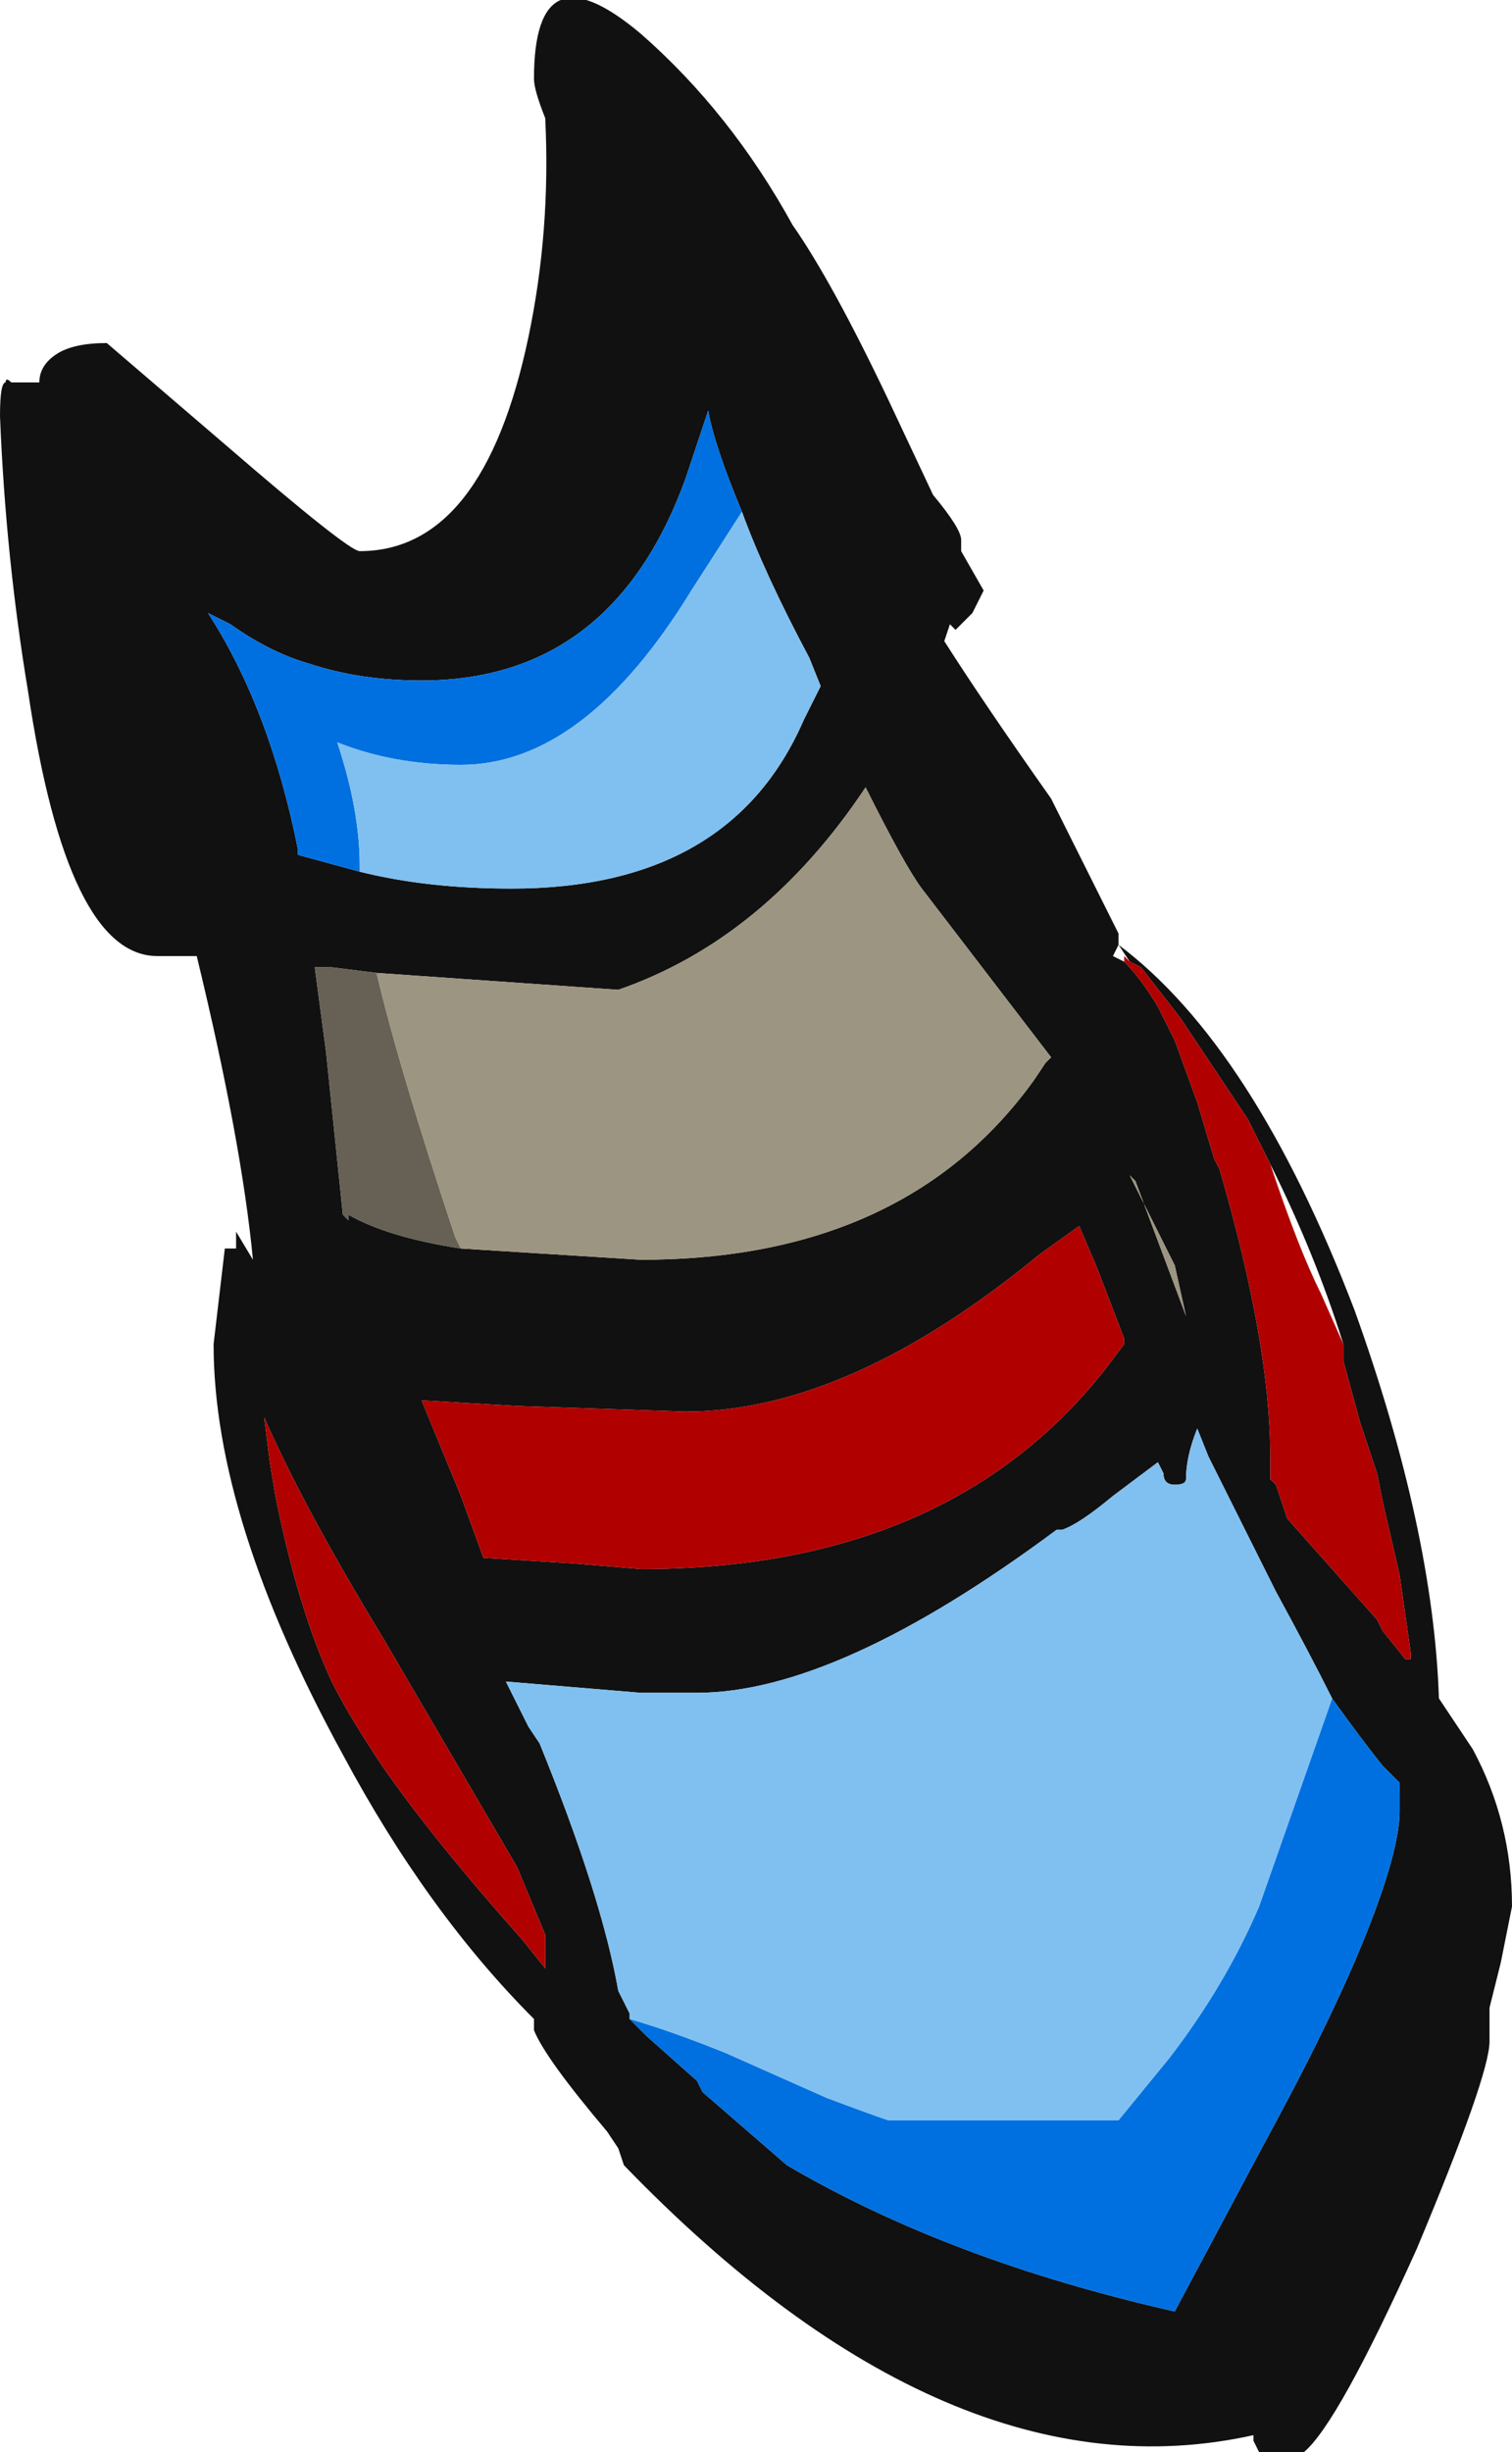 <?xml version="1.0" encoding="UTF-8" standalone="no"?>
<svg xmlns:ffdec="https://www.free-decompiler.com/flash" xmlns:xlink="http://www.w3.org/1999/xlink" ffdec:objectType="shape" height="21.8px" width="13.45px" xmlns="http://www.w3.org/2000/svg">
  <g transform="matrix(1.0, 0.0, 0.0, 1.0, 5.15, 13.65)">
    <path d="M1.9 -11.65 Q2.25 -11.15 2.75 -10.1 L3.15 -9.25 Q3.4 -8.95 3.4 -8.85 L3.4 -8.75 3.6 -8.4 3.5 -8.2 3.35 -8.05 3.3 -8.1 3.25 -7.95 Q3.6 -7.4 4.2 -6.55 L4.8 -5.35 4.8 -5.25 Q6.0 -4.35 6.9 -2.0 7.6 -0.05 7.65 1.45 L7.95 1.9 Q8.3 2.55 8.3 3.3 L8.2 3.8 8.1 4.2 8.1 4.5 Q8.1 4.8 7.45 6.35 6.75 7.9 6.45 8.15 L6.05 8.15 6.0 8.05 6.0 8.0 Q3.3 8.6 0.4 5.6 L0.35 5.45 0.25 5.3 Q-0.3 4.65 -0.4 4.4 L-0.4 4.3 Q-1.35 3.35 -2.1 1.95 -3.25 -0.15 -3.25 -1.7 L-3.15 -2.55 -3.05 -2.55 -3.05 -2.7 -2.9 -2.45 Q-3.0 -3.5 -3.4 -5.15 L-3.75 -5.15 Q-4.55 -5.15 -4.9 -7.5 -5.1 -8.7 -5.15 -9.95 -5.15 -10.25 -5.1 -10.25 -5.1 -10.3 -5.05 -10.25 L-4.8 -10.25 Q-4.8 -10.4 -4.65 -10.5 -4.5 -10.6 -4.2 -10.6 L-3.15 -9.7 Q-2.05 -8.75 -1.95 -8.75 -0.85 -8.75 -0.45 -10.65 -0.25 -11.6 -0.3 -12.6 -0.4 -12.85 -0.4 -12.95 -0.4 -14.15 0.55 -13.35 1.35 -12.65 1.9 -11.65 M-1.95 -5.9 Q-1.35 -5.75 -0.6 -5.75 1.35 -5.75 2.0 -7.25 L2.15 -7.55 2.05 -7.8 Q1.65 -8.55 1.45 -9.1 1.2 -9.7 1.15 -10.0 L0.95 -9.4 Q0.3 -7.6 -1.4 -7.6 -1.95 -7.6 -2.4 -7.75 -2.75 -7.85 -3.1 -8.1 L-3.3 -8.2 Q-2.75 -7.35 -2.5 -6.1 L-2.5 -6.05 -1.95 -5.9 M-1.05 -2.55 L0.55 -2.45 Q2.9 -2.45 4.05 -4.05 L4.15 -4.2 4.2 -4.25 3.05 -5.75 Q2.9 -5.95 2.55 -6.65 1.65 -5.3 0.35 -4.85 L-1.8 -5.0 -2.2 -5.05 -2.35 -5.05 -2.25 -4.3 -2.1 -2.85 -2.05 -2.8 -2.05 -2.85 Q-1.7 -2.65 -1.05 -2.55 M4.9 -5.1 L4.8 -5.25 4.75 -5.15 4.85 -5.1 Q5.0 -4.95 5.15 -4.7 L5.3 -4.4 5.5 -3.85 5.65 -3.35 5.7 -3.25 Q6.15 -1.7 6.15 -0.7 L6.15 -0.5 6.2 -0.45 6.3 -0.15 7.1 0.75 7.15 0.85 7.35 1.1 7.4 1.1 7.4 1.05 7.3 0.35 7.15 -0.3 7.1 -0.55 6.95 -1.0 6.8 -1.55 6.8 -1.7 Q6.55 -2.5 6.15 -3.3 L5.95 -3.7 5.35 -4.6 5.0 -5.05 4.9 -5.1 M4.8 -5.3 L4.8 -5.3 M4.45 -2.75 L4.1 -2.5 Q2.4 -1.1 0.95 -1.1 L-0.55 -1.15 -1.4 -1.2 -1.05 -0.35 -0.85 0.2 -0.05 0.25 0.55 0.3 Q3.3 0.3 4.7 -1.5 L4.85 -1.7 4.85 -1.75 4.6 -2.4 4.45 -2.75 M5.3 -2.4 L4.9 -3.2 4.95 -3.15 5.4 -1.95 5.3 -2.4 M6.7 1.45 Q6.5 1.05 6.2 0.5 L5.6 -0.7 5.5 -0.95 Q5.4 -0.7 5.4 -0.5 5.4 -0.45 5.3 -0.45 5.2 -0.45 5.2 -0.55 L5.15 -0.65 4.75 -0.35 Q4.45 -0.1 4.3 -0.05 L4.25 -0.05 Q2.3 1.4 1.05 1.4 L0.55 1.4 -0.65 1.3 -0.45 1.7 -0.35 1.85 Q0.2 3.2 0.35 4.05 L0.45 4.25 0.45 4.3 0.6 4.45 1.05 4.85 1.1 4.95 1.85 5.6 Q3.3 6.45 5.3 6.9 L6.1 5.4 Q6.7 4.3 7.0 3.55 7.3 2.8 7.3 2.45 L7.3 2.2 7.15 2.05 Q6.95 1.8 6.7 1.45 M-2.7 -0.35 Q-2.5 0.65 -2.2 1.3 -2.05 1.6 -1.75 2.05 -1.3 2.7 -0.5 3.6 L-0.3 3.85 -0.3 3.55 -0.55 2.95 -1.75 0.9 Q-2.45 -0.25 -2.8 -1.05 L-2.75 -0.65 -2.7 -0.35" fill="#111111" fill-rule="evenodd" stroke="none"/>
    <path d="M4.8 -5.3 L4.8 -5.3" fill="#000004" fill-rule="evenodd" stroke="none"/>
    <path d="M-1.8 -5.0 Q-1.6 -4.15 -1.1 -2.65 L-1.05 -2.55 Q-1.7 -2.65 -2.05 -2.85 L-2.05 -2.8 -2.1 -2.85 -2.25 -4.3 -2.35 -5.05 -2.2 -5.05 -1.8 -5.0" fill="#666154" fill-rule="evenodd" stroke="none"/>
    <path d="M-1.8 -5.0 L0.35 -4.85 Q1.65 -5.3 2.55 -6.65 2.9 -5.95 3.05 -5.75 L4.2 -4.25 4.15 -4.2 4.05 -4.05 Q2.9 -2.45 0.55 -2.45 L-1.05 -2.55 -1.1 -2.65 Q-1.6 -4.15 -1.8 -5.0 M5.3 -2.4 L5.4 -1.95 4.95 -3.15 4.9 -3.2 5.3 -2.4" fill="#9c9581" fill-rule="evenodd" stroke="none"/>
    <path d="M1.45 -9.1 L1.0 -8.4 Q0.05 -6.85 -1.05 -6.85 -1.65 -6.85 -2.15 -7.05 -1.95 -6.45 -1.95 -5.95 L-1.95 -5.9 -2.5 -6.05 -2.5 -6.1 Q-2.75 -7.35 -3.3 -8.2 L-3.1 -8.1 Q-2.75 -7.85 -2.4 -7.75 -1.95 -7.6 -1.4 -7.6 0.3 -7.6 0.95 -9.4 L1.15 -10.0 Q1.2 -9.7 1.45 -9.1 M0.45 4.3 Q0.8 4.4 1.3 4.6 L2.2 5.0 Q2.6 5.15 2.75 5.2 L4.8 5.2 5.25 4.65 Q5.75 4.0 6.05 3.3 L6.7 1.45 Q6.95 1.8 7.15 2.05 L7.3 2.2 7.3 2.45 Q7.3 2.8 7.0 3.55 6.7 4.3 6.1 5.4 L5.3 6.9 Q3.3 6.45 1.85 5.6 L1.1 4.95 1.05 4.85 0.6 4.45 0.45 4.3" fill="#0070e0" fill-rule="evenodd" stroke="none"/>
    <path d="M1.45 -9.1 Q1.65 -8.55 2.05 -7.8 L2.15 -7.55 2.0 -7.25 Q1.35 -5.75 -0.6 -5.75 -1.35 -5.75 -1.95 -5.9 L-1.95 -5.95 Q-1.95 -6.45 -2.15 -7.05 -1.65 -6.85 -1.05 -6.85 0.05 -6.85 1.0 -8.4 L1.45 -9.1 M0.45 4.3 L0.45 4.25 0.35 4.05 Q0.2 3.2 -0.35 1.85 L-0.45 1.7 -0.65 1.3 0.55 1.4 1.05 1.4 Q2.3 1.4 4.25 -0.05 L4.3 -0.05 Q4.45 -0.1 4.75 -0.35 L5.15 -0.65 5.2 -0.55 Q5.2 -0.45 5.3 -0.45 5.4 -0.45 5.4 -0.5 5.4 -0.7 5.5 -0.95 L5.6 -0.7 6.2 0.5 Q6.5 1.05 6.7 1.45 L6.05 3.3 Q5.75 4.0 5.25 4.65 L4.8 5.2 2.75 5.2 Q2.6 5.15 2.2 5.0 L1.3 4.6 Q0.8 4.4 0.45 4.3" fill="#80c0f0" fill-rule="evenodd" stroke="none"/>
    <path d="M4.85 -5.1 Q4.85 -5.2 4.85 -5.15 L4.9 -5.1 5.0 -5.05 5.35 -4.6 5.95 -3.7 6.15 -3.3 Q6.4 -2.55 6.6 -2.15 L6.8 -1.7 6.8 -1.55 6.95 -1.0 7.1 -0.55 7.15 -0.3 7.3 0.35 7.4 1.05 7.4 1.1 7.35 1.1 7.15 0.85 7.1 0.75 6.3 -0.15 6.2 -0.45 6.15 -0.5 6.15 -0.7 Q6.15 -1.7 5.7 -3.25 L5.65 -3.35 5.5 -3.85 5.3 -4.4 5.15 -4.7 Q5.0 -4.95 4.85 -5.1 M4.45 -2.75 L4.6 -2.4 4.85 -1.75 4.85 -1.7 4.7 -1.5 Q3.3 0.3 0.55 0.3 L-0.05 0.25 -0.85 0.2 -1.05 -0.35 -1.4 -1.2 -0.55 -1.15 0.95 -1.1 Q2.4 -1.1 4.1 -2.5 L4.45 -2.75 M-2.7 -0.35 L-2.75 -0.65 -2.8 -1.05 Q-2.45 -0.25 -1.75 0.9 L-0.55 2.95 -0.3 3.55 -0.3 3.85 -0.5 3.6 Q-1.3 2.7 -1.75 2.05 -2.05 1.6 -2.2 1.3 -2.5 0.65 -2.7 -0.35" fill="#b00000" fill-rule="evenodd" stroke="none"/>
  </g>
</svg>
